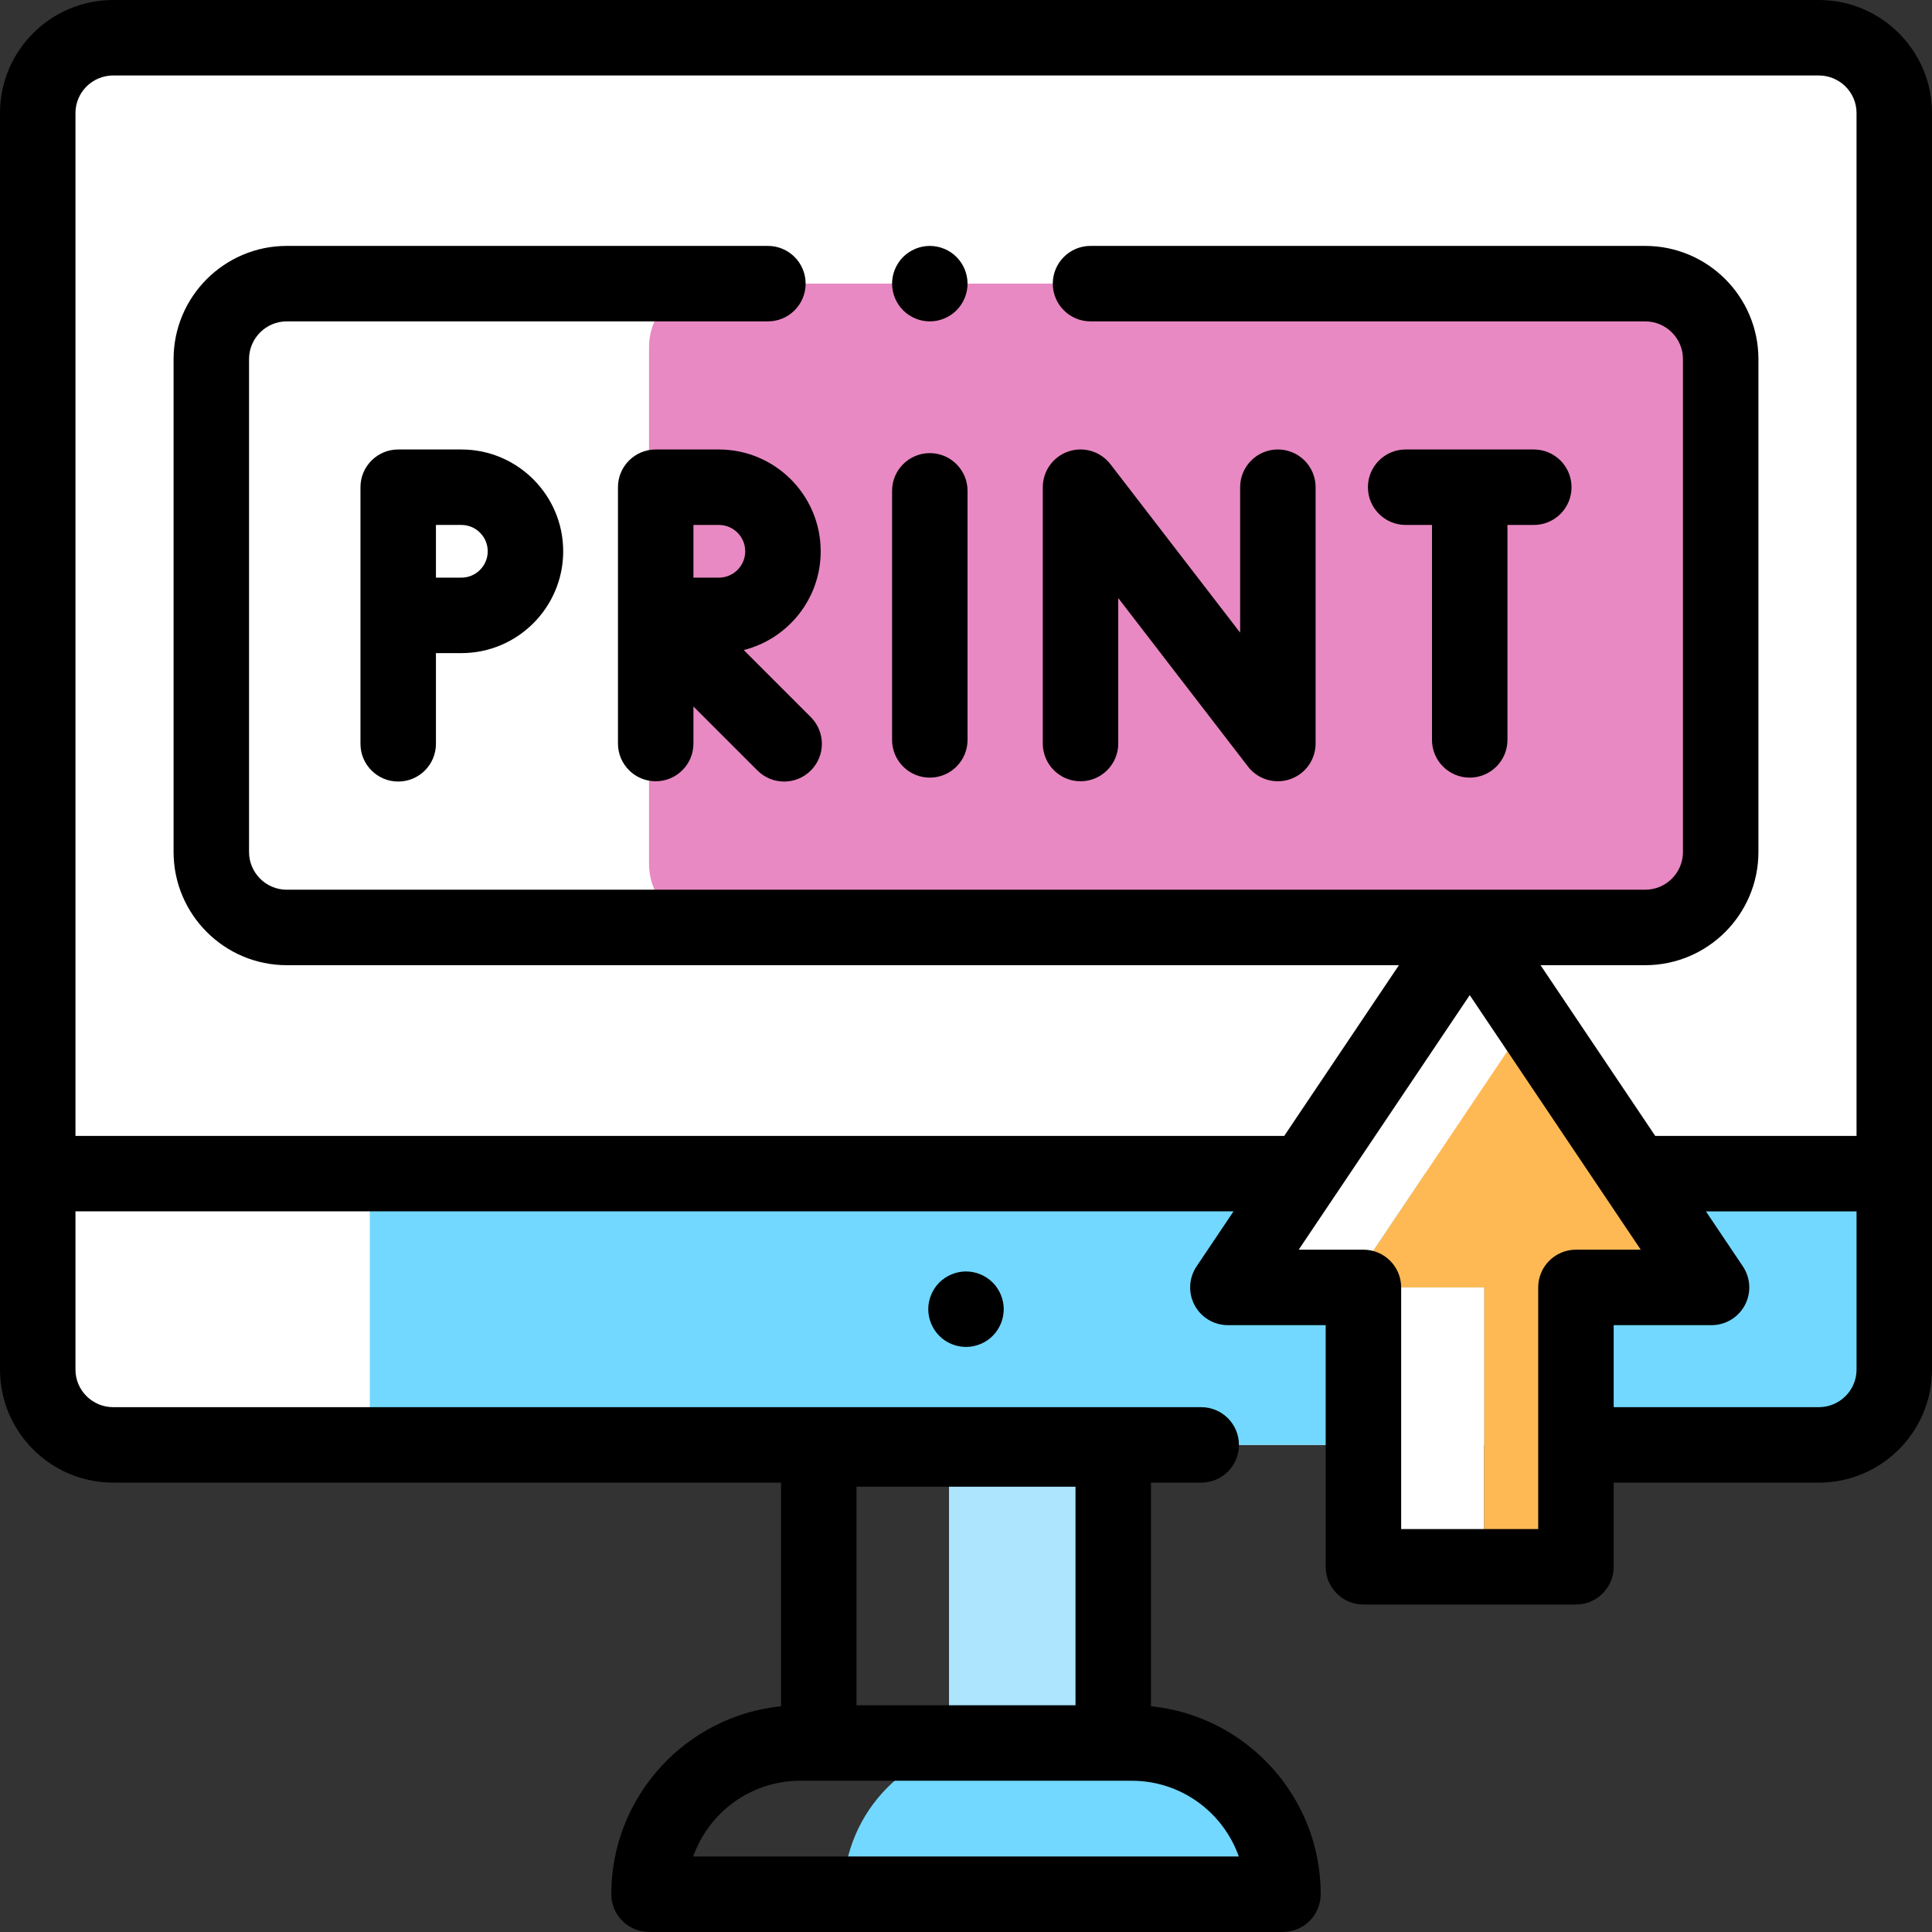 <svg height="512pt" viewBox="0 0 512 512" width="512pt" xmlns="http://www.w3.org/2000/svg"><rect x="0" y="0" width="512" height="512" fill="#333333" stroke="none"/><path d="m299.938 461.918h-36.375c-22.129 0-40.066 17.938-40.066 40.062h116.5c.004-22.125-17.934-40.062-40.059-40.062zm0 0" fill="#72d8ff"/><path d="m251.5 384h43.52v77.918h-43.52zm0 0" fill="#ade5ff"/><path d="m431.594 10h50.406c11.047 0 20 8.93 20 19.941v333.027c0 11.016-8.953 19.945-20 19.945h-452c-11.047 0-20-8.93-20-19.945v-333.027c0-11.012 8.953-19.941 20-19.941zm0 0" fill="#fff"/><path d="m98 311.023h404v71.891h-404zm0 0" fill="#72d8ff"/><path d="m439.148 245.785h-250.297c-9.309 0-16.852-7.547-16.852-16.852v-136.914c0-9.305 7.543-16.852 16.852-16.852h250.297c9.305 0 16.852 7.547 16.852 16.852v136.914c0 9.305-7.547 16.852-16.852 16.852zm0 0" fill="#e889c3"/><path d="m389.492 245.785-64.09 95.395h32l48.09-71.578zm0 0" fill="#fff"/><path d="m361.32 341.18h32v74.039h-32zm0 0" fill="#fff"/><path d="m357.402 341.18h35.918v74.039h24.32v-74.039h35.938l-48.086-71.578zm0 0" fill="#ffb954"/><path d="m248.93 339.879c-1.859 1.859-2.93 4.441-2.93 7.07 0 2.641 1.07 5.211 2.93 7.07 1.859 1.871 4.441 2.93 7.07 2.93s5.211-1.059 7.07-2.93c1.859-1.859 2.93-4.43 2.93-7.07 0-2.629-1.07-5.199-2.93-7.07-1.859-1.859-4.441-2.93-7.07-2.93s-5.211 1.07-7.07 2.93zm0 0"/><path d="m482 0h-452c-16.543 0-30 13.434-30 29.941v333.027c0 16.512 13.457 29.945 30 29.945h176.98v59.262c-25.227 2.555-44.98 23.914-44.98 49.805 0 5.523 4.477 10 10 10h168c5.52 0 10-4.477 10-10 0-25.887-19.754-47.25-44.98-49.805v-59.262h13.312c5.523 0 10-4.477 10-10 0-5.523-4.477-10-10-10h-288.332c-5.516 0-10-4.461-10-9.945v-41.945h306.898l-9.793 14.582c-2.062 3.066-2.262 7.02-.527 10.277 1.738 3.262 5.133 5.297 8.828 5.297h25.914v64.039c0 5.523 4.48 10 10 10h56.32c5.52 0 10-4.477 10-10v-22.305h54.359c16.543 0 30-13.434 30-29.945v-333.027c0-16.508-13.457-29.941-30-29.941zm-196.98 451.918h-58.039v-57.918h58.039zm43.27 40.062h-144.578c4.129-11.676 15.277-20.062 28.352-20.062h87.875c13.074 0 24.223 8.387 28.352 20.062zm-308.289-190.957v-271.082c0-5.48 4.484-9.941 10-9.941h452c5.516 0 10 4.461 10 9.941v271.082h-53.352l-30.391-45.238h27.742c16.543 0 30-13.457 30-30v-130.617c0-16.543-13.457-30-30-30h-147c-5.523 0-10 4.477-10 10 0 5.523 4.477 10 10 10h147c5.516 0 10 4.484 10 10v130.617c0 5.516-4.484 10-10 10h-360c-5.516 0-10-4.484-10-10v-130.617c0-5.516 4.484-10 10-10h127.5c5.523 0 10-4.477 10-10 0-5.523-4.477-10-10-10h-127.5c-16.543 0-30 13.457-30 30v130.617c0 16.543 13.457 30 30 30h294.727l-30.391 45.238zm387.641 104.195h-36.32v-64.039c0-5.523-4.477-10-10-10h-17.152l9.773-14.547c.012-.016.02-.027.031-.043l35.52-52.871 45.32 67.461h-17.176c-5.52 0-10 4.477-10 10v64.039zm74.359-32.305h-54.359v-21.734h25.938c3.695 0 7.086-2.035 8.824-5.297 1.738-3.258 1.535-7.211-.523-10.277l-9.797-14.582h39.918v41.945c0 5.484-4.484 9.945-10 9.945zm0 0"/><path d="m246.41 85.172c2.629 0 5.211-1.07 7.07-2.934 1.859-1.859 2.93-4.438 2.93-7.066 0-2.633-1.07-5.211-2.93-7.07-1.859-1.863-4.441-2.93-7.07-2.93s-5.211 1.066-7.07 2.93c-1.859 1.859-2.93 4.438-2.93 7.07 0 2.629 1.07 5.207 2.93 7.066 1.859 1.863 4.441 2.934 7.07 2.934zm0 0"/><path d="m217.492 146.102c0-14.879-12.102-26.984-26.98-26.984h-16.746c-5.52 0-10 4.48-10 10v33.961.008 33.957c0 5.523 4.48 10 10 10 5.523 0 10-4.477 10-10v-9.82l16.969 16.969c1.953 1.953 4.512 2.926 7.07 2.926 2.559 0 5.117-.977 7.07-2.926 3.906-3.906 3.906-10.238 0-14.145l-17.781-17.781c11.707-2.945 20.398-13.559 20.398-26.164zm-26.98 6.98h-6.746v-13.965h6.746c3.852 0 6.98 3.133 6.98 6.98 0 3.852-3.133 6.984-6.98 6.984zm0 0"/><path d="m286.348 207.043c5.52 0 10-4.477 10-10v-38.547l34.379 44.648c1.93 2.504 4.879 3.898 7.926 3.898 1.074 0 2.16-.176 3.219-.535 4.055-1.379 6.777-5.184 6.777-9.465v-67.926c0-5.523-4.477-10-10-10-5.52 0-10 4.477-10 10v38.547l-34.379-44.648c-2.613-3.391-7.09-4.746-11.148-3.367-4.051 1.383-6.773 5.188-6.773 9.469v67.926c0 5.523 4.477 10 10 10zm0 0"/><path d="m122.273 119.117h-16.746c-5.523 0-10 4.477-10 10v68c0 5.523 4.477 10 10 10 5.523 0 10-4.477 10-10v-24.035h6.746c14.875 0 26.98-12.105 26.98-26.98 0-14.879-12.105-26.984-26.98-26.984zm0 33.965h-6.746v-13.965h6.746c3.848 0 6.98 3.133 6.98 6.98 0 3.852-3.133 6.984-6.98 6.984zm0 0"/><path d="m246.41 206.078c5.52 0 10-4.477 10-10v-65.996c0-5.523-4.48-10-10-10-5.523 0-10 4.477-10 10v65.996c0 5.523 4.477 10 10 10zm0 0"/><path d="m372.512 139.117h6.98v56.961c0 5.523 4.477 10 10 10 5.52 0 10-4.477 10-10v-56.961h6.98c5.52 0 10-4.477 10-10 0-5.523-4.48-10-10-10h-33.961c-5.523 0-10 4.477-10 10 0 5.523 4.477 10 10 10zm0 0"/></svg>